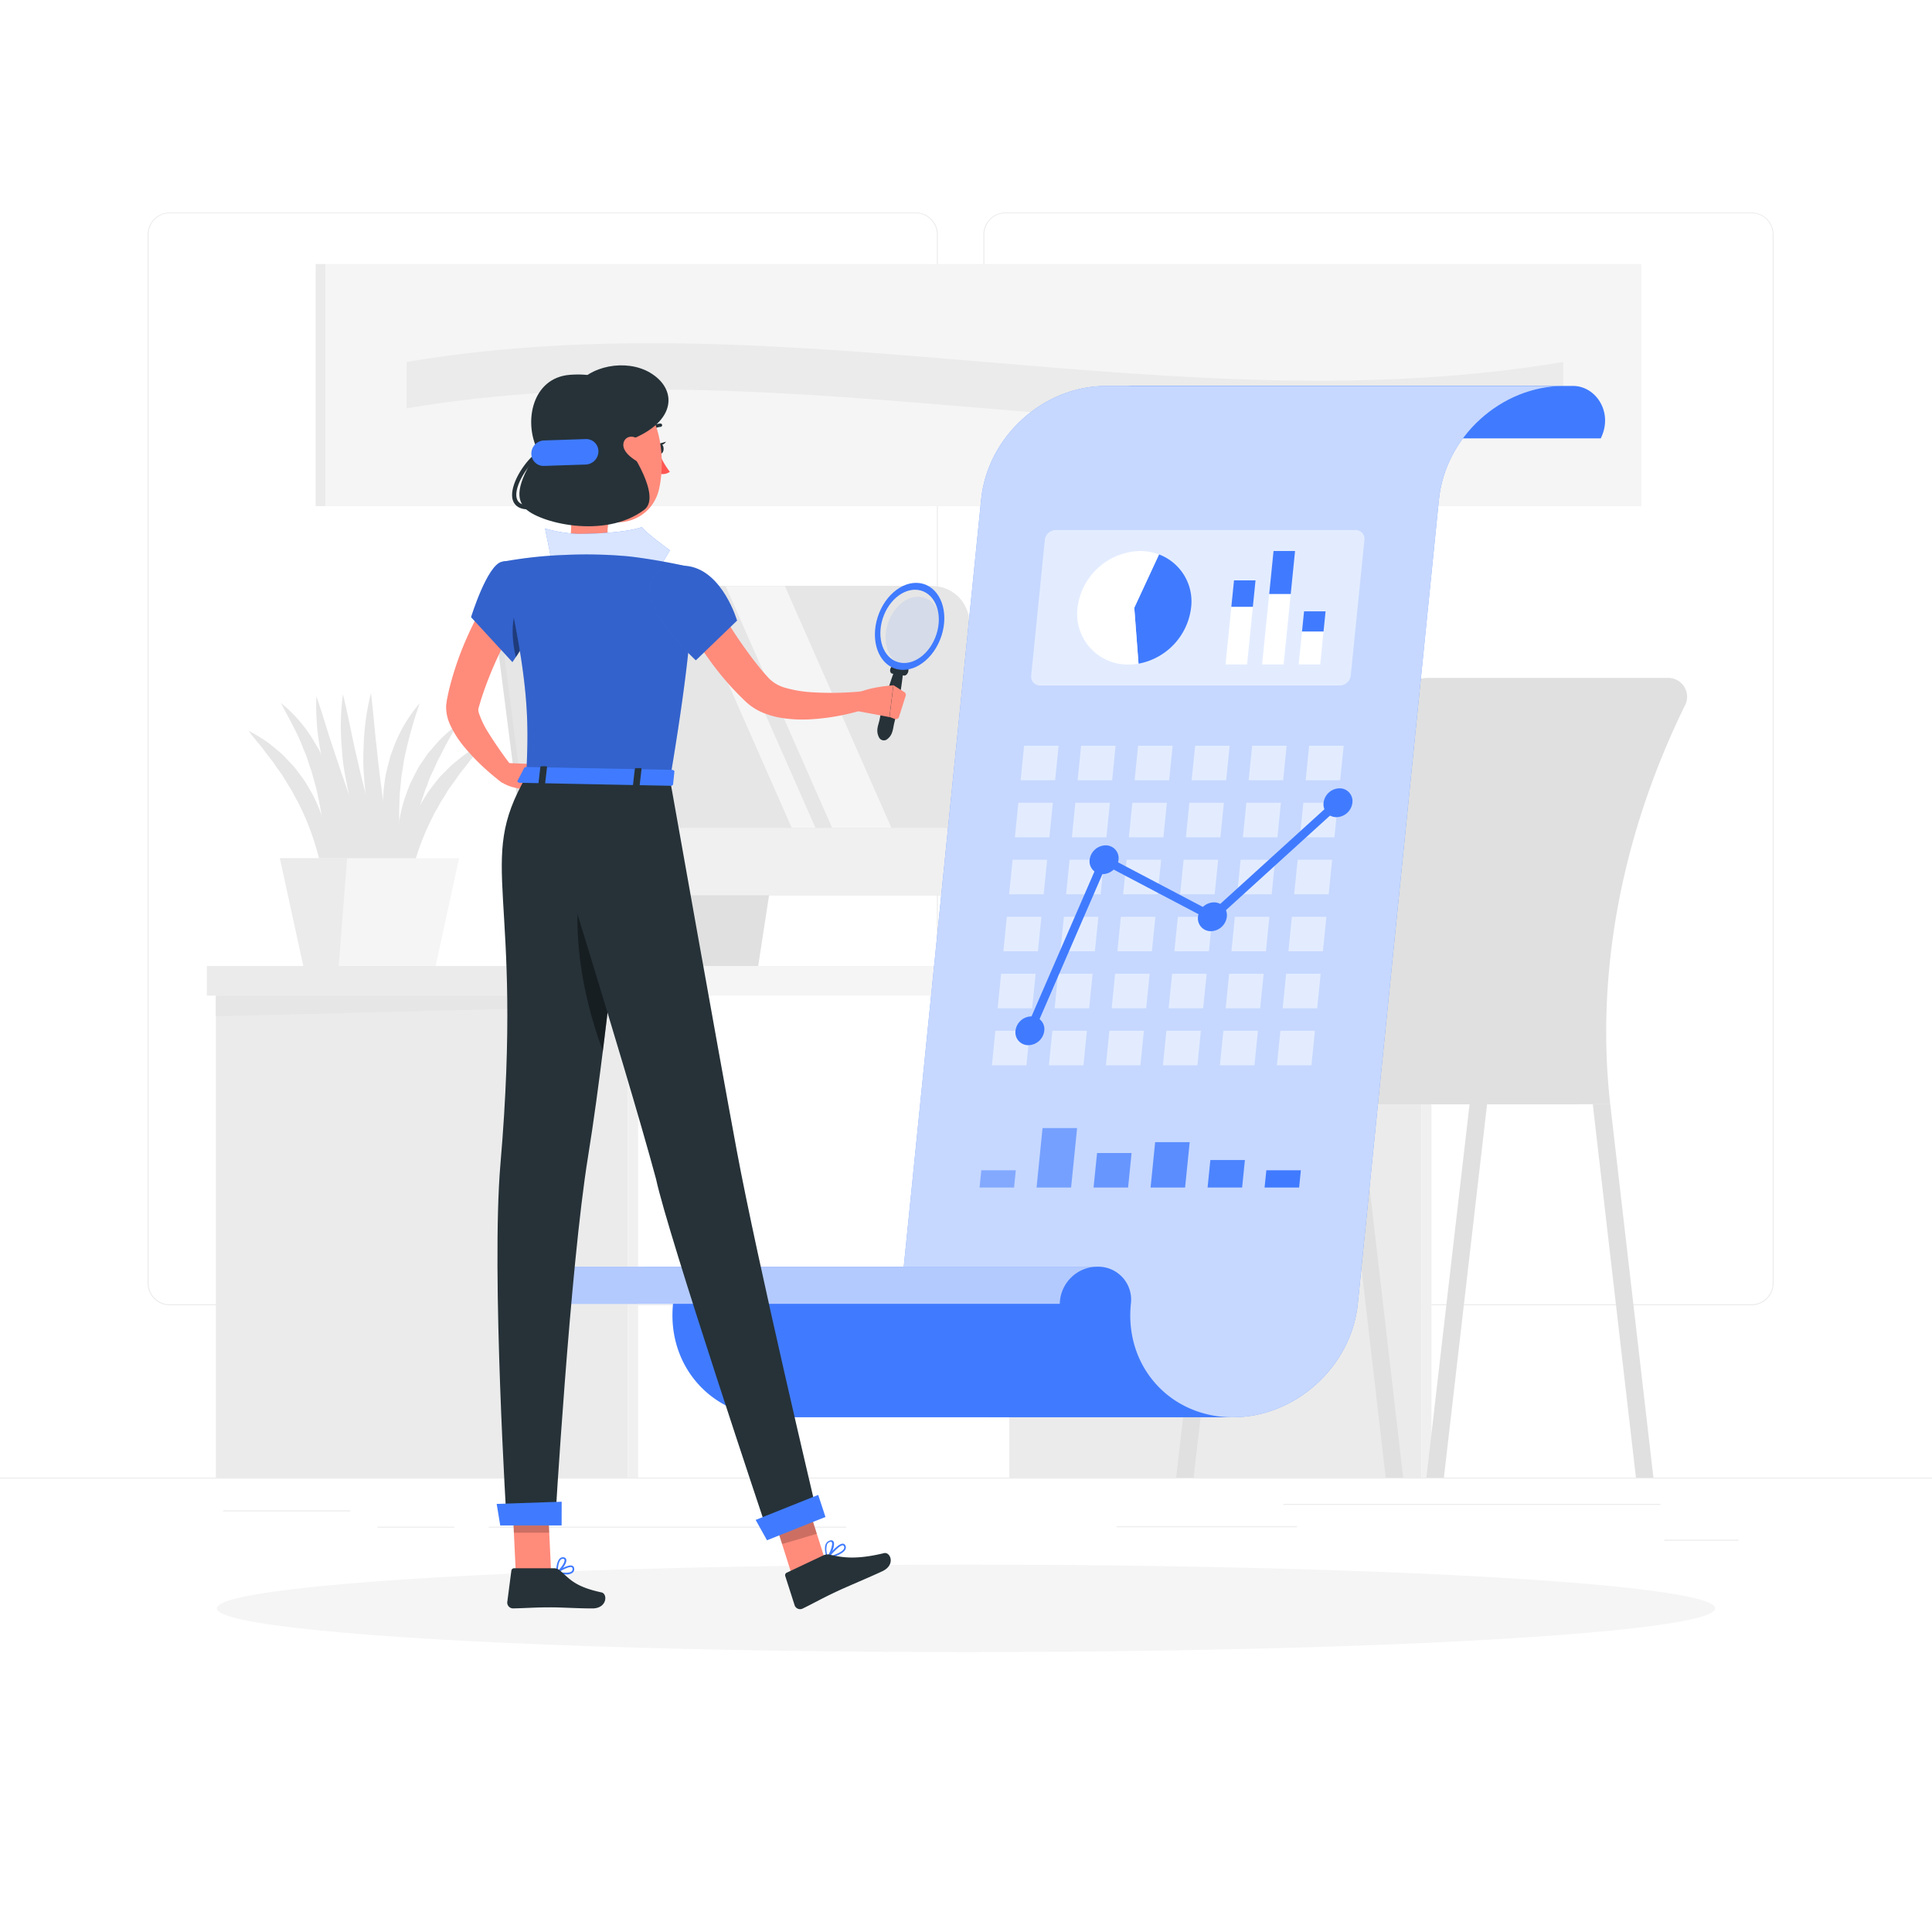 <svg class="animated" id="freepik_stories-analysis" xmlns="http://www.w3.org/2000/svg" viewBox="0 0 500 500" version="1.1" xmlns:xlink="http://www.w3.org/1999/xlink" xmlns:svgjs="http://svgjs.com/svgjs"><style>svg#freepik_stories-analysis:not(.animated) .animable {opacity: 0;}svg#freepik_stories-analysis.animated #freepik--data-sheet--inject-283 {animation: 3s Infinite  linear floating;animation-delay: 0s;}            @keyframes floating {                0% {                    opacity: 1;                    transform: translateY(0px);                }                50% {                    transform: translateY(-10px);                }                100% {                    opacity: 1;                    transform: translateY(0px);                }            }        </style><g id="freepik--background-complete--inject-283" class="animable" style="transform-origin: 250px 226.87px;"><rect y="382.4" width="500" height="0.25" style="fill: rgb(235, 235, 235); transform-origin: 250px 382.525px;" id="elfrgb79sxasi" class="animable"></rect><rect x="332.11" y="389.21" width="97.6" height="0.25" style="fill: rgb(235, 235, 235); transform-origin: 380.91px 389.335px;" id="elnvwj49zzpqj" class="animable"></rect><rect x="289" y="394.99" width="46.67" height="0.25" style="fill: rgb(235, 235, 235); transform-origin: 312.335px 395.115px;" id="el7rg1nryxb7l" class="animable"></rect><rect x="430.71" y="398.49" width="19.19" height="0.25" style="fill: rgb(235, 235, 235); transform-origin: 440.305px 398.615px;" id="el2cm4zty157g" class="animable"></rect><rect x="126.47" y="395.11" width="92.53" height="0.25" style="fill: rgb(235, 235, 235); transform-origin: 172.735px 395.235px;" id="elhhbrdjsy62" class="animable"></rect><rect x="97.67" y="395.11" width="19.9" height="0.25" style="fill: rgb(235, 235, 235); transform-origin: 107.62px 395.235px;" id="elwrv7qzuppbn" class="animable"></rect><rect x="57.79" y="390.89" width="32.86" height="0.25" style="fill: rgb(235, 235, 235); transform-origin: 74.22px 391.015px;" id="el079axblwqk7d" class="animable"></rect><path d="M237,337.8H43.91a5.71,5.71,0,0,1-5.7-5.71V60.66A5.71,5.71,0,0,1,43.91,55H237a5.71,5.71,0,0,1,5.71,5.71V332.09A5.71,5.71,0,0,1,237,337.8ZM43.91,55.2a5.46,5.46,0,0,0-5.45,5.46V332.09a5.46,5.46,0,0,0,5.45,5.46H237a5.47,5.47,0,0,0,5.46-5.46V60.66A5.47,5.47,0,0,0,237,55.2Z" style="fill: rgb(235, 235, 235); transform-origin: 140.46px 196.4px;" id="elaagnubbq3he" class="animable"></path><path d="M453.31,337.8H260.21a5.72,5.72,0,0,1-5.71-5.71V60.66A5.72,5.72,0,0,1,260.21,55h193.1A5.71,5.71,0,0,1,459,60.66V332.09A5.71,5.71,0,0,1,453.31,337.8ZM260.21,55.2a5.47,5.47,0,0,0-5.46,5.46V332.09a5.47,5.47,0,0,0,5.46,5.46h193.1a5.47,5.47,0,0,0,5.46-5.46V60.66a5.47,5.47,0,0,0-5.46-5.46Z" style="fill: rgb(235, 235, 235); transform-origin: 356.75px 196.4px;" id="elilmvdu4ryfp" class="animable"></path><g id="elphiv9jjkrh"><rect x="53.54" y="250" width="118.38" height="7.67" style="fill: rgb(235, 235, 235); transform-origin: 112.73px 253.835px; transform: rotate(180deg);" class="animable"></rect></g><g id="el7jjuqkuyk6d"><rect x="55.87" y="257.67" width="106.62" height="124.73" style="fill: rgb(235, 235, 235); transform-origin: 109.18px 320.035px; transform: rotate(180deg);" class="animable"></rect></g><rect x="162.5" y="257.67" width="2.64" height="124.73" style="fill: rgb(240, 240, 240); transform-origin: 163.82px 320.035px;" id="elpxegmh4aubc" class="animable"></rect><polygon points="162.5 257.67 55.87 257.67 55.87 263 162.5 260.33 162.5 257.67" style="fill: rgb(230, 230, 230); transform-origin: 109.185px 260.335px;" id="el3zqbt5ps1fs" class="animable"></polygon><g id="el9ffl50jwktf"><rect x="261.21" y="257.67" width="106.62" height="124.73" style="fill: rgb(235, 235, 235); transform-origin: 314.52px 320.035px; transform: rotate(180deg);" class="animable"></rect></g><rect x="367.83" y="257.67" width="2.64" height="124.73" style="fill: rgb(240, 240, 240); transform-origin: 369.15px 320.035px;" id="eltyjcfq49rse" class="animable"></rect><polygon points="367.83 257.67 261.21 257.67 261.21 263 367.83 260.33 367.83 257.67" style="fill: rgb(230, 230, 230); transform-origin: 314.52px 260.335px;" id="elgnf3ypia76v" class="animable"></polygon><rect x="171.92" y="250" width="207.11" height="7.67" style="fill: rgb(245, 245, 245); transform-origin: 275.475px 253.835px;" id="eljurpmvlzxhf" class="animable"></rect><path d="M145.22,231.66H250.34a7.06,7.06,0,0,0,7.13-8.18l-8.12-63.63a9.6,9.6,0,0,0-9.22-8.18H135a7.07,7.07,0,0,0-7.14,8.18L136,223.48A9.61,9.61,0,0,0,145.22,231.66Z" style="fill: rgb(224, 224, 224); transform-origin: 192.666px 191.665px;" id="eldvbxenk4tum" class="animable"></path><polygon points="180.71 198.33 204.16 198.33 196.22 250 172.77 250 180.71 198.33" style="fill: rgb(224, 224, 224); transform-origin: 188.465px 224.165px;" id="eld4wqekiiott" class="animable"></polygon><path d="M146.64,231.66H251.75a7.06,7.06,0,0,0,7.14-8.18l-8.12-63.63a9.61,9.61,0,0,0-9.23-8.18H136.42a7.06,7.06,0,0,0-7.13,8.18l8.12,63.63A9.61,9.61,0,0,0,146.64,231.66Z" style="fill: rgb(230, 230, 230); transform-origin: 194.09px 191.665px;" id="elb2dhsylr61" class="animable"></path><polygon points="187.79 151.67 203.12 151.67 230.71 214.27 215.37 214.27 187.79 151.67" style="fill: rgb(245, 245, 245); transform-origin: 209.25px 182.97px;" id="elyk1o1d1dpek" class="animable"></polygon><polygon points="177.33 151.67 183.47 151.67 211.05 214.27 204.91 214.27 177.33 151.67" style="fill: rgb(245, 245, 245); transform-origin: 194.19px 182.97px;" id="eluifr3fqyvhi" class="animable"></polygon><path d="M257.71,214.27l1.18,9.21a7.07,7.07,0,0,1-7.14,8.18H146.64a9.61,9.61,0,0,1-9.23-8.18l-1.17-9.21Z" style="fill: rgb(240, 240, 240); transform-origin: 197.609px 222.966px;" id="el1bnyi2zb0xs" class="animable"></path><path d="M105.14,233.07a27.57,27.57,0,0,1-.65-12.13,37.41,37.41,0,0,1,3.79-11.7c.44-.93,1-1.78,1.53-2.68l.81-1.31c.29-.43.6-.84.91-1.25.63-.81,1.24-1.63,1.88-2.43s1.41-1.49,2.12-2.22l1.08-1.09c.37-.34.77-.66,1.17-1,.78-.65,1.58-1.28,2.38-1.9a45.7,45.7,0,0,1,5.2-3.1c-1.19,1.67-2.55,3.09-3.76,4.63-.59.79-1.18,1.56-1.79,2.31-.29.39-.61.74-.9,1.13l-.82,1.19c-.55.78-1.11,1.56-1.68,2.32s-1,1.62-1.51,2.42c-.25.4-.53.79-.77,1.19l-.68,1.25c-.45.83-1,1.62-1.36,2.48a65.52,65.52,0,0,0-4.32,10.49A67.67,67.67,0,0,0,105.14,233.07Z" style="fill: rgb(230, 230, 230); transform-origin: 114.73px 212.665px;" id="el6zl3ix5it0p" class="animable"></path><path d="M84.11,230.15a69.36,69.36,0,0,0-2.5-11.41,66.34,66.34,0,0,0-4.2-10.54c-.38-.86-.9-1.66-1.33-2.49l-.67-1.26c-.23-.41-.51-.79-.75-1.2-.5-.81-1-1.61-1.49-2.43s-1.11-1.55-1.65-2.35l-.81-1.19c-.28-.4-.6-.76-.89-1.14-.59-.76-1.18-1.54-1.76-2.33-1.19-1.56-2.53-3-3.71-4.68a44.49,44.49,0,0,1,5.17,3.17c.79.62,1.58,1.26,2.36,1.92.39.32.79.64,1.16,1l1.06,1.09q1.07,1.11,2.1,2.25c.63.8,1.23,1.63,1.85,2.45.3.42.61.83.89,1.26l.8,1.32c.5.9,1.07,1.76,1.5,2.7A37.46,37.46,0,0,1,84.89,218,27.54,27.54,0,0,1,84.11,230.15Z" style="fill: rgb(230, 230, 230); transform-origin: 74.793px 209.64px;" id="el6z3k1mxvanc" class="animable"></path><path d="M84.43,232c.11-4.52,0-8.89-.29-13.22A88.91,88.91,0,0,0,82.27,206c-.38-2.11-1.06-4.13-1.6-6.21-.34-1-.71-2-1-3a32,32,0,0,0-1.16-3c-1.51-4.07-3.71-7.81-5.8-11.85a37,37,0,0,1,8.82,10.36l.88,1.48c.29.5.49,1,.74,1.56.49,1,1,2.1,1.4,3.16A52.84,52.84,0,0,1,86.46,205a48.48,48.48,0,0,1,1,13.68A39.73,39.73,0,0,1,84.43,232Z" style="fill: rgb(230, 230, 230); transform-origin: 80.143px 206.97px;" id="el2zvmwmfjn0j" class="animable"></path><path d="M103.42,234.66a62,62,0,0,1-5.53-13.09,88.88,88.88,0,0,1-3-13.89c-.35-2.34-.52-4.71-.71-7.08s-.21-4.74-.08-7.12A63.29,63.29,0,0,1,96,179.39c.63,4.74.9,9.36,1.48,14,.2,2.3.53,4.59.76,6.88l.45,3.43c.12,1.15.28,2.29.45,3.43q.93,6.85,2.06,13.7Z" style="fill: rgb(230, 230, 230); transform-origin: 98.719px 207.025px;" id="elj9kdqojhe2t" class="animable"></path><path d="M102.48,233.75a61.92,61.92,0,0,1-7-12.38,86.92,86.92,0,0,1-4.59-13.44c-.63-2.29-1.07-4.63-1.52-7s-.75-4.68-.89-7.06a63.13,63.13,0,0,1,.27-14.21c1.16,4.63,2,9.19,3,13.7.47,2.26,1.06,4.5,1.55,6.75l.84,3.36c.25,1.12.54,2.24.84,3.35,1.13,4.47,2.35,8.92,3.61,13.38Z" style="fill: rgb(230, 230, 230); transform-origin: 95.341px 206.705px;" id="el7ctuu8fc3x" class="animable"></path><path d="M100.63,232.74a61.64,61.64,0,0,1-8.12-11.66,87,87,0,0,1-5.85-13c-.84-2.22-1.49-4.51-2.16-6.78s-1.19-4.6-1.56-6.95a63,63,0,0,1-1.07-14.18c1.59,4.5,2.82,9,4.33,13.36.68,2.21,1.48,4.38,2.18,6.57l1.15,3.27c.35,1.09.75,2.17,1.16,3.25,1.54,4.35,3.17,8.67,4.86,13Z" style="fill: rgb(230, 230, 230); transform-origin: 91.228px 206.455px;" id="eli7ibf81wxy" class="animable"></path><path d="M105.79,231.54a27.61,27.61,0,0,1-2.89-11.8,37.61,37.61,0,0,1,1.55-12.2c.26-1,.68-1.95,1-2.92l.55-1.44c.21-.47.44-.93.67-1.39.46-.92.91-1.84,1.39-2.74s1.11-1.73,1.67-2.58l.86-1.27c.3-.41.64-.79,1-1.18.66-.78,1.32-1.55,2-2.31a43.11,43.11,0,0,1,4.54-4c-.87,1.86-1.94,3.51-2.84,5.25-.44.88-.88,1.75-1.33,2.6-.22.43-.47.84-.68,1.28l-.58,1.32c-.4.87-.8,1.74-1.22,2.59s-.69,1.78-1,2.66c-.17.44-.38.87-.53,1.31l-.44,1.35c-.29.9-.66,1.78-.88,2.69a66.2,66.2,0,0,0-2.3,11.11A68.23,68.23,0,0,0,105.79,231.54Z" style="fill: rgb(230, 230, 230); transform-origin: 110.502px 209.625px;" id="el037gtw0gd4u" class="animable"></path><path d="M105.79,233.36a39.34,39.34,0,0,1-5.33-12.49,48.47,48.47,0,0,1-1.36-13.65,50.87,50.87,0,0,1,.76-6.86c.26-1.13.53-2.25.83-3.36.16-.55.26-1.12.46-1.66l.61-1.62A37.05,37.05,0,0,1,108.63,182,110.26,110.26,0,0,0,105,194.66a28.59,28.59,0,0,0-.61,3.17c-.15,1.06-.35,2.11-.51,3.17-.16,2.14-.48,4.25-.49,6.4a91.24,91.24,0,0,0,.38,12.89C104.2,224.61,104.89,228.93,105.79,233.36Z" style="fill: rgb(230, 230, 230); transform-origin: 103.843px 207.68px;" id="eljbk9bwj3el" class="animable"></path><polygon points="98.95 227.64 86.88 207.07 85.39 227.11 98.95 227.64" style="fill: rgb(230, 230, 230); transform-origin: 92.17px 217.355px;" id="elsg97mx6ulzq" class="animable"></polygon><polygon points="118.81 222.1 72.44 222.1 78.51 250 112.74 250 118.81 222.1" style="fill: rgb(245, 245, 245); transform-origin: 95.625px 236.05px;" id="eltne8yfwji3n" class="animable"></polygon><polygon points="89.84 222.1 72.44 222.1 78.51 250 87.65 250 89.84 222.1" style="fill: rgb(235, 235, 235); transform-origin: 81.14px 236.05px;" id="el9053oci25eq" class="animable"></polygon><path d="M416.73,285.78H343c-3.94-34.84,3.3-72.29,21.36-107.28a5.66,5.66,0,0,1,5-3.06h62.37A4.88,4.88,0,0,1,436,182.7C419.47,216.47,412.94,252.33,416.73,285.78Z" style="fill: rgb(224, 224, 224); transform-origin: 389.288px 230.61px;" id="elmwqo6nk48hk" class="animable"></path><path d="M399.24,276.61H318a9.19,9.19,0,0,0-9.17,9.17h99.6A9.19,9.19,0,0,0,399.24,276.61Z" style="fill: rgb(224, 224, 224); transform-origin: 358.63px 281.195px;" id="eloff3xnf6mdg" class="animable"></path><polygon points="363.13 382.4 358.61 382.4 347.44 285.78 351.96 285.78 363.13 382.4" style="fill: rgb(224, 224, 224); transform-origin: 355.285px 334.09px;" id="elp85jmdkxt7" class="animable"></polygon><polygon points="427.9 382.4 423.38 382.4 412.21 285.78 416.73 285.78 427.9 382.4" style="fill: rgb(224, 224, 224); transform-origin: 420.055px 334.09px;" id="elrho9lvt1x0e" class="animable"></polygon><polygon points="369.15 382.4 373.68 382.4 384.85 285.78 380.32 285.78 369.15 382.4" style="fill: rgb(224, 224, 224); transform-origin: 377px 334.09px;" id="els84k1mrdkze" class="animable"></polygon><polygon points="304.39 382.4 308.91 382.4 320.08 285.78 315.56 285.78 304.39 382.4" style="fill: rgb(224, 224, 224); transform-origin: 312.235px 334.09px;" id="elbf1iwirtoeu" class="animable"></polygon><rect x="84.26" y="68.33" width="340.52" height="62.67" style="fill: rgb(245, 245, 245); transform-origin: 254.52px 99.665px;" id="elqtm43h00kh" class="animable"></rect><g id="el7b5qfts4otw"><rect x="81.68" y="68.33" width="2.57" height="62.67" style="fill: rgb(235, 235, 235); transform-origin: 82.965px 99.665px; transform: rotate(180deg);" class="animable"></rect></g><path d="M404.56,105.67c-99.78,16.8-199.56-16.8-299.34,0v-12c99.78-16.8,199.56,16.8,299.34,0Z" style="fill: rgb(235, 235, 235); transform-origin: 254.89px 99.67px;" id="elfjms0boh5gi" class="animable"></path></g><g id="freepik--Shadow--inject-283" class="animable" style="transform-origin: 250px 416.24px;"><ellipse id="freepik--path--inject-283" cx="250" cy="416.24" rx="193.89" ry="11.32" style="fill: rgb(245, 245, 245); transform-origin: 250px 416.24px;" class="animable"></ellipse></g><g id="freepik--data-sheet--inject-283" class="animable animator-active" style="transform-origin: 274.144px 233.335px;"><path d="M378,99.88h29.13c5.8,0,10.51,6.79,7.14,13.58H298.77c4-8-3.15-13.58-7.15-13.58Z" style="fill: rgb(64, 123, 255); transform-origin: 353.509px 106.67px;" id="eljt7a2kv3nej" class="animable"></path><path d="M286.24,99.88h118.5c-16.23,0-30.7,13.15-32.34,29.37l-21,208.17c-1.64,16.22-16.11,29.37-32.34,29.37H259.33c-16.22,0-28-13.15-26.41-29.37l21-208.17C255.54,113,270,99.88,286.24,99.88Z" style="fill: rgb(64, 123, 255); transform-origin: 318.758px 233.335px;" id="elribllwt6far" class="animable"></path><g id="elwebfddccy6j"><path d="M286.24,99.88h118.5c-16.23,0-30.7,13.15-32.34,29.37l-21,208.17c-1.64,16.22-16.11,29.37-32.34,29.37H259.33c-16.22,0-28-13.15-26.41-29.37l21-208.17C255.54,113,270,99.88,286.24,99.88Z" style="fill: rgb(255, 255, 255); opacity: 0.7; transform-origin: 318.758px 233.335px;" class="animable"></path></g><path d="M292.67,337.42h0a8.52,8.52,0,0,0-8.63-9.6H165.54a8.52,8.52,0,0,1,8.64,9.6h0c-1.64,16.22,10.19,29.37,26.41,29.37H319.08C302.86,366.79,291,353.64,292.67,337.42Z" style="fill: rgb(64, 123, 255); transform-origin: 242.31px 347.304px;" id="elm8rpuryl05" class="animable"></path><path d="M171.79,327.81H142.66a9.81,9.81,0,0,0-9.77,9.61H274.27a9.81,9.81,0,0,1,9.77-9.61Z" style="fill: rgb(64, 123, 255); transform-origin: 208.465px 332.615px;" id="el0tu2b4hfumar" class="animable"></path><g id="elkzifrjsecns"><path d="M171.79,327.81H142.66a9.81,9.81,0,0,0-9.77,9.61H274.27a9.81,9.81,0,0,1,9.77-9.61Z" style="fill: rgb(255, 255, 255); opacity: 0.6; transform-origin: 208.465px 332.615px;" class="animable"></path></g><g id="els7f1j86btab"><g style="opacity: 0.5; transform-origin: 302.22px 234.35px;" class="animable"><polygon points="273.07 201.93 264.13 201.93 265.04 193 273.97 193 273.07 201.93" style="fill: rgb(255, 255, 255); transform-origin: 269.05px 197.465px;" id="elm0rnyo9ddi" class="animable"></polygon><polygon points="287.82 201.93 278.89 201.93 279.79 193 288.72 193 287.82 201.93" style="fill: rgb(255, 255, 255); transform-origin: 283.805px 197.465px;" id="el0rmzv3tqac7n" class="animable"></polygon><polygon points="302.58 201.93 293.64 201.93 294.54 193 303.48 193 302.58 201.93" style="fill: rgb(255, 255, 255); transform-origin: 298.56px 197.465px;" id="eljb2pmh51pu" class="animable"></polygon><polygon points="317.33 201.93 308.39 201.93 309.3 193 318.23 193 317.33 201.93" style="fill: rgb(255, 255, 255); transform-origin: 313.31px 197.465px;" id="elcjk5tonxi3s" class="animable"></polygon><polygon points="332.08 201.93 323.15 201.93 324.05 193 332.98 193 332.08 201.93" style="fill: rgb(255, 255, 255); transform-origin: 328.065px 197.465px;" id="el4s1897mrry6" class="animable"></polygon><polygon points="346.84 201.93 337.9 201.93 338.8 193 347.74 193 346.84 201.93" style="fill: rgb(255, 255, 255); transform-origin: 342.82px 197.465px;" id="el092oyjgewvfb" class="animable"></polygon><polygon points="271.58 216.69 262.65 216.69 263.55 207.75 272.48 207.75 271.58 216.69" style="fill: rgb(255, 255, 255); transform-origin: 267.565px 212.22px;" id="ell5pocyx74vd" class="animable"></polygon><polygon points="286.34 216.69 277.4 216.69 278.3 207.75 287.24 207.75 286.34 216.69" style="fill: rgb(255, 255, 255); transform-origin: 282.32px 212.22px;" id="eli6198lrgj8" class="animable"></polygon><polygon points="301.09 216.69 292.15 216.69 293.06 207.75 301.99 207.75 301.09 216.69" style="fill: rgb(255, 255, 255); transform-origin: 297.07px 212.22px;" id="elwppyb3789xp" class="animable"></polygon><polygon points="315.84 216.69 306.91 216.69 307.81 207.75 316.74 207.75 315.84 216.69" style="fill: rgb(255, 255, 255); transform-origin: 311.825px 212.22px;" id="elmf8n5pmce9r" class="animable"></polygon><polygon points="330.6 216.69 321.66 216.69 322.56 207.75 331.5 207.75 330.6 216.69" style="fill: rgb(255, 255, 255); transform-origin: 326.58px 212.22px;" id="elavsvjy6b1fh" class="animable"></polygon><polygon points="345.35 216.69 336.41 216.69 337.31 207.75 346.25 207.75 345.35 216.69" style="fill: rgb(255, 255, 255); transform-origin: 341.33px 212.22px;" id="ell0ijajy72kg" class="animable"></polygon><polygon points="270.1 231.44 261.16 231.44 262.06 222.5 271 222.5 270.1 231.44" style="fill: rgb(255, 255, 255); transform-origin: 266.08px 226.97px;" id="elqb81ol73vkn" class="animable"></polygon><polygon points="284.85 231.44 275.91 231.44 276.81 222.5 285.75 222.5 284.85 231.44" style="fill: rgb(255, 255, 255); transform-origin: 280.83px 226.97px;" id="ellgo269mjod" class="animable"></polygon><polygon points="299.6 231.44 290.67 231.44 291.57 222.5 300.5 222.5 299.6 231.44" style="fill: rgb(255, 255, 255); transform-origin: 295.585px 226.97px;" id="el1dtq2bwcsfi" class="animable"></polygon><polygon points="314.36 231.44 305.42 231.44 306.32 222.5 315.26 222.5 314.36 231.44" style="fill: rgb(255, 255, 255); transform-origin: 310.34px 226.97px;" id="el1aa0yrgr78q" class="animable"></polygon><polygon points="329.11 231.44 320.17 231.44 321.07 222.5 330.01 222.5 329.11 231.44" style="fill: rgb(255, 255, 255); transform-origin: 325.09px 226.97px;" id="eleh5b97nflhp" class="animable"></polygon><polygon points="343.86 231.44 334.93 231.44 335.83 222.5 344.76 222.5 343.86 231.44" style="fill: rgb(255, 255, 255); transform-origin: 339.845px 226.97px;" id="el9i525fuwqxu" class="animable"></polygon><polygon points="268.61 246.19 259.67 246.19 260.57 237.26 269.51 237.26 268.61 246.19" style="fill: rgb(255, 255, 255); transform-origin: 264.59px 241.725px;" id="elgejw3abc7bc" class="animable"></polygon><polygon points="283.36 246.19 274.43 246.19 275.33 237.26 284.26 237.26 283.36 246.19" style="fill: rgb(255, 255, 255); transform-origin: 279.345px 241.725px;" id="el0eq3ysi5872a" class="animable"></polygon><polygon points="298.11 246.19 289.18 246.19 290.08 237.26 299.01 237.26 298.11 246.19" style="fill: rgb(255, 255, 255); transform-origin: 294.095px 241.725px;" id="eloodixm33q9n" class="animable"></polygon><polygon points="312.87 246.19 303.93 246.19 304.83 237.26 313.77 237.26 312.87 246.19" style="fill: rgb(255, 255, 255); transform-origin: 308.85px 241.725px;" id="elbto2083zki" class="animable"></polygon><polygon points="327.62 246.19 318.69 246.19 319.59 237.26 328.52 237.26 327.62 246.19" style="fill: rgb(255, 255, 255); transform-origin: 323.605px 241.725px;" id="elg1gz7pg23v" class="animable"></polygon><polygon points="342.37 246.19 333.44 246.19 334.34 237.26 343.27 237.26 342.37 246.19" style="fill: rgb(255, 255, 255); transform-origin: 338.355px 241.725px;" id="elbi6ai5z9m7l" class="animable"></polygon><polygon points="267.12 260.95 258.19 260.95 259.09 252.01 268.02 252.01 267.12 260.95" style="fill: rgb(255, 255, 255); transform-origin: 263.105px 256.48px;" id="el8e50gq4xaov" class="animable"></polygon><polygon points="281.87 260.95 272.94 260.95 273.84 252.01 282.77 252.01 281.87 260.95" style="fill: rgb(255, 255, 255); transform-origin: 277.855px 256.48px;" id="elxggxiikwmc" class="animable"></polygon><polygon points="296.63 260.95 287.69 260.95 288.59 252.01 297.53 252.01 296.63 260.95" style="fill: rgb(255, 255, 255); transform-origin: 292.61px 256.48px;" id="elzulmxu6doo" class="animable"></polygon><polygon points="311.38 260.95 302.44 260.95 303.35 252.01 312.28 252.01 311.38 260.95" style="fill: rgb(255, 255, 255); transform-origin: 307.36px 256.48px;" id="elik8hw54dyji" class="animable"></polygon><polygon points="326.13 260.95 317.2 260.95 318.1 252.01 327.03 252.01 326.13 260.95" style="fill: rgb(255, 255, 255); transform-origin: 322.115px 256.48px;" id="elwzubtkqquyn" class="animable"></polygon><polygon points="340.89 260.95 331.95 260.95 332.85 252.01 341.79 252.01 340.89 260.95" style="fill: rgb(255, 255, 255); transform-origin: 336.87px 256.48px;" id="eludfafst2z5o" class="animable"></polygon><polygon points="265.63 275.7 256.7 275.7 257.6 266.76 266.53 266.76 265.63 275.7" style="fill: rgb(255, 255, 255); transform-origin: 261.615px 271.23px;" id="eltvediuznm1" class="animable"></polygon><polygon points="280.39 275.7 271.45 275.7 272.35 266.76 281.29 266.76 280.39 275.7" style="fill: rgb(255, 255, 255); transform-origin: 276.37px 271.23px;" id="elej8rbgkdckw" class="animable"></polygon><polygon points="295.14 275.7 286.2 275.7 287.11 266.76 296.04 266.76 295.14 275.7" style="fill: rgb(255, 255, 255); transform-origin: 291.12px 271.23px;" id="elju7df6w6lk" class="animable"></polygon><polygon points="309.89 275.7 300.96 275.7 301.86 266.76 310.79 266.76 309.89 275.7" style="fill: rgb(255, 255, 255); transform-origin: 305.875px 271.23px;" id="elpthgj04tapn" class="animable"></polygon><polygon points="324.65 275.7 315.71 275.7 316.61 266.76 325.55 266.76 324.65 275.7" style="fill: rgb(255, 255, 255); transform-origin: 320.63px 271.23px;" id="elf8e02acgalr" class="animable"></polygon><polygon points="339.4 275.7 330.46 275.7 331.37 266.76 340.3 266.76 339.4 275.7" style="fill: rgb(255, 255, 255); transform-origin: 335.38px 271.23px;" id="el1a9gl6ltkmn" class="animable"></polygon></g></g><path d="M270.26,266.76a4.22,4.22,0,0,1-4.1,3.73,3.31,3.31,0,0,1-3.35-3.73,4.2,4.2,0,0,1,4.1-3.72A3.3,3.3,0,0,1,270.26,266.76Z" style="fill: rgb(64, 123, 255); transform-origin: 266.535px 266.765px;" id="elvdm3qfswrx8" class="animable"></path><path d="M289.48,222.5a4.23,4.23,0,0,1-4.11,3.73A3.31,3.31,0,0,1,282,222.5a4.23,4.23,0,0,1,4.11-3.72A3.32,3.32,0,0,1,289.48,222.5Z" style="fill: rgb(64, 123, 255); transform-origin: 285.739px 222.505px;" id="ely7pq27evr5" class="animable"></path><path d="M317.5,237.26a4.23,4.23,0,0,1-4.11,3.73,3.31,3.31,0,0,1-3.35-3.73,4.23,4.23,0,0,1,4.1-3.73A3.32,3.32,0,0,1,317.5,237.26Z" style="fill: rgb(64, 123, 255); transform-origin: 313.769px 237.26px;" id="el62t3ueaqc5t" class="animable"></path><path d="M350,207.75a4.23,4.23,0,0,1-4.11,3.73,3.31,3.31,0,0,1-3.35-3.73,4.23,4.23,0,0,1,4.11-3.73A3.31,3.31,0,0,1,350,207.75Z" style="fill: rgb(64, 123, 255); transform-origin: 346.27px 207.75px;" id="el5nzyktyv012" class="animable"></path><path d="M266.53,267.86a1.09,1.09,0,0,1-1-1.53l19.22-44.26a1.08,1.08,0,0,1,.64-.6,1.1,1.1,0,0,1,.87.07l27.34,14.39,31.91-29a1.1,1.1,0,0,1,1.55.08,1.09,1.09,0,0,1-.08,1.54L314.5,238.07a1.07,1.07,0,0,1-1.24.15l-27-14.2L267.54,267.2A1.1,1.1,0,0,1,266.53,267.86Z" style="fill: rgb(64, 123, 255); transform-origin: 306.389px 237.254px;" id="elf4gtjmnkph" class="animable"></path><g id="elqn4ms8vh7je"><polygon points="262.44 307.34 253.51 307.34 253.96 302.87 262.89 302.87 262.44 307.34" style="fill: rgb(64, 123, 255); opacity: 0.5; transform-origin: 258.2px 305.105px;" class="animable"></polygon></g><g id="el69zzy27t36k"><polygon points="277.2 307.34 268.26 307.34 269.81 291.95 278.75 291.95 277.2 307.34" style="fill: rgb(64, 123, 255); opacity: 0.6; transform-origin: 273.505px 299.645px;" class="animable"></polygon></g><g id="eljgl9htdzs8n"><polygon points="291.95 307.34 283.01 307.34 283.92 298.4 292.85 298.4 291.95 307.34" style="fill: rgb(64, 123, 255); opacity: 0.7; transform-origin: 287.93px 302.87px;" class="animable"></polygon></g><g id="elfxdxpd66lrg"><polygon points="306.7 307.34 297.77 307.34 298.95 295.59 307.89 295.59 306.7 307.34" style="fill: rgb(64, 123, 255); opacity: 0.8; transform-origin: 302.83px 301.465px;" class="animable"></polygon></g><g id="el5xezpxdj9u"><polygon points="321.46 307.34 312.52 307.34 313.24 300.21 322.18 300.21 321.46 307.34" style="fill: rgb(64, 123, 255); opacity: 0.9; transform-origin: 317.35px 303.775px;" class="animable"></polygon></g><polygon points="336.21 307.34 327.27 307.34 327.73 302.87 336.66 302.87 336.21 307.34" style="fill: rgb(64, 123, 255); transform-origin: 331.965px 305.105px;" id="elsigz4wskkgr" class="animable"></polygon><g id="ely78kr1u06wn"><path d="M346.74,177.41H269.18a2.28,2.28,0,0,1-2.31-2.57l3.53-35.1a2.91,2.91,0,0,1,2.83-2.57H350.8a2.29,2.29,0,0,1,2.31,2.57l-3.54,35.1A2.91,2.91,0,0,1,346.74,177.41Z" style="fill: rgb(255, 255, 255); opacity: 0.5; transform-origin: 309.989px 157.29px;" class="animable"></path></g><path d="M293.55,157.29l6.42-13.8a13,13,0,0,1,8.28,13.8,16.78,16.78,0,0,1-13.6,14.47Z" style="fill: rgb(64, 123, 255); transform-origin: 300.952px 157.625px;" id="elqo55kla934" class="animable"></path><path d="M293.55,157.29l1.1,14.47a15,15,0,0,1-2.58.22,13.1,13.1,0,0,1-13.21-14.69A16.72,16.72,0,0,1,295,142.6a13.85,13.85,0,0,1,4.93.89Z" style="fill: rgb(255, 255, 255); transform-origin: 289.346px 157.291px;" id="elgt2kp0i4ilp" class="animable"></path><polygon points="328.47 153.72 334.04 153.72 332.2 171.96 326.63 171.96 328.47 153.72" style="fill: rgb(255, 255, 255); transform-origin: 330.335px 162.84px;" id="elkaj0wkng13" class="animable"></polygon><polygon points="336.96 163.42 342.53 163.42 341.67 171.96 336.1 171.96 336.96 163.42" style="fill: rgb(255, 255, 255); transform-origin: 339.315px 167.69px;" id="elfpx1q35qfzv" class="animable"></polygon><polygon points="336.96 163.42 342.53 163.42 343.06 158.21 337.49 158.21 336.96 163.42" style="fill: rgb(64, 123, 255); transform-origin: 340.01px 160.815px;" id="ellebpabzcmv" class="animable"></polygon><polygon points="328.47 153.72 334.04 153.72 335.16 142.6 329.59 142.6 328.47 153.72" style="fill: rgb(64, 123, 255); transform-origin: 331.815px 148.16px;" id="el245138qdo1j" class="animable"></polygon><polygon points="318.67 157.04 324.24 157.04 322.74 171.96 317.17 171.96 318.67 157.04" style="fill: rgb(255, 255, 255); transform-origin: 320.705px 164.5px;" id="elfh0w0hg8v6k" class="animable"></polygon><polygon points="318.67 157.04 324.24 157.04 324.93 150.2 319.36 150.2 318.67 157.04" style="fill: rgb(64, 123, 255); transform-origin: 321.8px 153.62px;" id="elpxdqiq3dn6" class="animable"></polygon></g><g id="freepik--Character--inject-283" class="animable" style="transform-origin: 179.925px 255.502px;"><path d="M134.3,159.55c-.44.73-1,1.65-1.43,2.49s-1,1.75-1.41,2.63c-.9,1.78-1.81,3.55-2.64,5.37a93.1,93.1,0,0,0-4.32,11l-.42,1.4-.2.71-.06.17s0,0,0,0,0,0,0,0a2.63,2.63,0,0,0,.15,1.32,22.87,22.87,0,0,0,2.28,4.76,109.33,109.33,0,0,0,6.92,9.85L130,202.6a56.63,56.63,0,0,1-9.6-9,25.73,25.73,0,0,1-3.94-6.11,10.92,10.92,0,0,1-1-4.79,7.53,7.53,0,0,1,.09-.8l.07-.42,0-.2.17-.82.35-1.64a80.23,80.23,0,0,1,4.15-12.55c.86-2,1.77-4,2.79-5.94.5-1,1-1.94,1.56-2.9s1.09-1.87,1.76-2.91Z" style="fill: rgb(255, 139, 123); transform-origin: 124.879px 178.56px;" id="ela3d3nigttti" class="animable"></path><path d="M130.88,197.45l7.52.31-3,6.45s-5.35-.3-7.36-3.54Z" style="fill: rgb(255, 139, 123); transform-origin: 133.22px 200.83px;" id="elqnbgwyidt5j" class="animable"></path><polygon points="140.26 200.66 138.4 206.44 135.37 204.22 138.4 197.76 140.26 200.66" style="fill: rgb(255, 139, 123); transform-origin: 137.815px 202.1px;" id="eld46sjjjonji" class="animable"></polygon><path d="M146.5,407.46a11.32,11.32,0,0,1-2.42-.33.23.23,0,0,1-.17-.17.22.22,0,0,1,.09-.22c.31-.21,3.07-2,4.14-1.52a.76.76,0,0,1,.44.61,1.21,1.21,0,0,1-.34,1.15A2.59,2.59,0,0,1,146.5,407.46Zm-1.81-.64c1.6.32,2.79.26,3.25-.16a.78.78,0,0,0,.21-.77.34.34,0,0,0-.18-.28C147.4,405.36,145.81,406.13,144.69,406.82Z" style="fill: rgb(64, 123, 255); transform-origin: 146.259px 406.304px;" id="el9m6wd71qh9" class="animable"></path><path d="M144.13,407.13a.2.2,0,0,1-.11,0,.23.23,0,0,1-.11-.19c0-.11,0-2.75,1-3.63a1.13,1.13,0,0,1,.91-.29.78.78,0,0,1,.74.61c.22,1-1.42,3-2.28,3.5A.22.22,0,0,1,144.13,407.13Zm1.51-3.7a.72.72,0,0,0-.48.18c-.59.53-.77,2-.81,2.89.86-.7,1.88-2.18,1.74-2.81,0-.1-.08-.23-.36-.26Z" style="fill: rgb(64, 123, 255); transform-origin: 145.245px 405.077px;" id="ell91a6ob9u5" class="animable"></path><path d="M214.17,403.38a.24.24,0,0,1-.2-.09.21.21,0,0,1,0-.25c.28-.36,2.74-3.45,4.07-3.54h.09a.71.71,0,0,1,.59.35,1.12,1.12,0,0,1,.09,1.09c-.52,1.22-3.11,2-4.61,2.43Zm3.89-3.45c-.73.05-2.27,1.6-3.32,2.86,2-.59,3.38-1.32,3.68-2a.75.75,0,0,0-.07-.72.28.28,0,0,0-.24-.14Z" style="fill: rgb(64, 123, 255); transform-origin: 216.42px 401.44px;" id="elo07i4skiofj" class="animable"></path><path d="M214.17,403.38h0a.21.21,0,0,1-.17-.13c0-.09-.91-2.34-.27-3.68a1.63,1.63,0,0,1,.95-.85c.58-.21.88,0,1,.18.61.83-.53,3.5-1.33,4.41A.22.22,0,0,1,214.17,403.38ZM215,399a1.16,1.16,0,0,0-.26.06,1.21,1.21,0,0,0-.7.63,4.75,4.75,0,0,0,.15,3c.74-1.07,1.42-3.07,1.06-3.57A.26.26,0,0,0,215,399Z" style="fill: rgb(64, 123, 255); transform-origin: 214.677px 401.007px;" id="elotutvvqybjq" class="animable"></path><path d="M146.18,122.73c1,5.44,3.36,17.33-.46,20.87,0,0,1.45,5.54,11.55,5.74,11.11.21,5.34-5.4,5.34-5.4-6.05-1.57-5.87-6.05-4.79-10.25Z" style="fill: rgb(255, 139, 123); transform-origin: 154.914px 136.038px;" id="el3c3cjy03t87" class="animable"></path><path d="M143,146.36l-1.94-9.59a35.69,35.69,0,0,0,8.56,1.4c3.89,0,12.32-.31,16.51-1.76,1.16,1.64,7.24,6,7.24,6L170.65,147Z" style="fill: rgb(64, 123, 255); transform-origin: 157.215px 141.705px;" id="el7nm2zh7xs5w" class="animable"></path><g id="elh3zwou9at5w"><path d="M143,146.36l-1.94-9.59a35.69,35.69,0,0,0,8.56,1.4c3.89,0,12.32-.31,16.51-1.76,1.16,1.64,7.24,6,7.24,6L170.65,147Z" style="fill: rgb(255, 255, 255); opacity: 0.8; transform-origin: 157.215px 141.705px;" class="animable"></path></g><path d="M167.86,112.28a.49.49,0,0,1-.19-.07.44.44,0,0,1-.13-.6,4.25,4.25,0,0,1,3.38-2,.44.44,0,0,1,.44.43.44.44,0,0,1-.43.44h0a3.37,3.37,0,0,0-2.66,1.62A.42.42,0,0,1,167.86,112.28Z" style="fill: rgb(38, 50, 56); transform-origin: 169.417px 110.947px;" id="elgec9kb1h775" class="animable"></path><path d="M170.65,117.39a19.86,19.86,0,0,0,2.71,4.71,3.16,3.16,0,0,1-2.62.5Z" style="fill: rgb(255, 86, 82); transform-origin: 172.005px 120.043px;" id="el9jangtazljv" class="animable"></path><path d="M170,116.12c0,.74.41,1.34.89,1.34s.87-.6.85-1.34-.41-1.34-.89-1.34S170,115.38,170,116.12Z" style="fill: rgb(38, 50, 56); transform-origin: 170.87px 116.12px;" id="elq6ekg7ffuu" class="animable"></path><path d="M170.6,114.82l1.77-.51S171.48,115.7,170.6,114.82Z" style="fill: rgb(38, 50, 56); transform-origin: 171.485px 114.711px;" id="elg7ik8zlrp9q" class="animable"></path><polygon points="205.43 409.15 214.3 406.1 208.04 386.37 199.18 389.43 205.43 409.15" style="fill: rgb(255, 139, 123); transform-origin: 206.74px 397.76px;" id="el5j8476qk9v" class="animable"></polygon><polygon points="133.48 406.92 142.63 406.92 141.62 385.72 132.47 385.72 133.48 406.92" style="fill: rgb(255, 139, 123); transform-origin: 137.55px 396.32px;" id="elqgw1g4995e" class="animable"></polygon><path d="M143.35,405.86H133.06a.72.72,0,0,0-.72.62l-1.06,8.14a1.5,1.5,0,0,0,1.49,1.63c3.59-.06,5.31-.27,9.83-.27,2.79,0,6.85.28,10.7.28s4-3.79,2.39-4.14c-7.2-1.54-8.36-3.67-10.81-5.7A2.45,2.45,0,0,0,143.35,405.86Z" style="fill: rgb(38, 50, 56); transform-origin: 143.965px 411.06px;" id="eldrrxhh163oe" class="animable"></path><path d="M213.14,402.5,203.63,407a.71.71,0,0,0-.41.87l2.45,7.64a1.5,1.5,0,0,0,2.07.78c3.29-1.61,4.8-2.55,9-4.51,2.57-1.21,8-3.46,11.58-5.13s2.09-5.09.46-4.7c-7.3,1.77-10.84,1.13-14,.4A2.56,2.56,0,0,0,213.14,402.5Z" style="fill: rgb(38, 50, 56); transform-origin: 216.855px 409.186px;" id="elnwhi35urs7" class="animable"></path><g id="eldhj7fq6qyrf"><polygon points="208.04 386.38 211.4 396.94 202.4 399.6 199.17 389.43 208.04 386.38" style="opacity: 0.2; transform-origin: 205.285px 392.99px;" class="animable"></polygon></g><g id="elziaxb220uz"><polygon points="132.47 385.73 141.62 385.73 142.14 396.65 132.99 396.65 132.47 385.73" style="opacity: 0.2; transform-origin: 137.305px 391.19px;" class="animable"></polygon></g><path d="M129.91,145.37c-3.81.76-8,14.35-8,14.35l10.7,11.63s9-12.66,7.21-17.42C138,149,134.41,144.48,129.91,145.37Z" style="fill: rgb(64, 123, 255); transform-origin: 130.983px 158.304px;" id="elxa9lbfnpsk" class="animable"></path><g id="ela5go9yjjzri"><path d="M129.91,145.37c-3.81.76-8,14.35-8,14.35l10.7,11.63s9-12.66,7.21-17.42C138,149,134.41,144.48,129.91,145.37Z" style="opacity: 0.2; transform-origin: 130.983px 158.304px;" class="animable"></path></g><g id="elg3lzlnkvvut"><path d="M135.89,154.19c1.93-1.72,3.23-1.17,4.11.24.85,4.08-4.38,12.48-6.49,15.66C132.57,166.23,131.51,158.1,135.89,154.19Z" style="opacity: 0.4; transform-origin: 136.383px 161.604px;" class="animable"></path></g><path d="M178.81,148.53c.68,4,.83,16.19-5.42,53.16L136.18,201c.72-15.11.79-24.43-6.27-55.59a109.44,109.44,0,0,1,15.81-1.77,119.66,119.66,0,0,1,16.89.34c5.41.59,11.35,1.77,14,2.33A2.79,2.79,0,0,1,178.81,148.53Z" style="fill: rgb(64, 123, 255); transform-origin: 154.52px 172.589px;" id="elvfmsx4lsbn9" class="animable"></path><g id="el4f9aqcf6snx"><path d="M178.81,148.53c.68,4,.83,16.19-5.42,53.16L136.18,201c.72-15.11.79-24.43-6.27-55.59a109.44,109.44,0,0,1,15.81-1.77,119.66,119.66,0,0,1,16.89.34c5.41.59,11.35,1.77,14,2.33A2.79,2.79,0,0,1,178.81,148.53Z" style="opacity: 0.2; transform-origin: 154.52px 172.589px;" class="animable"></path></g><path d="M145.12,113.67c.71,9.07.82,12.92,5.47,17.56,7,7,18,4.28,20-4.78,1.81-8.16.34-21.62-8.59-25.21A12.22,12.22,0,0,0,145.12,113.67Z" style="fill: rgb(255, 139, 123); transform-origin: 158.167px 117.74px;" id="elxr5kgptdob" class="animable"></path><path d="M147.52,97c-9.84.73-12.12,12.29-8.29,19.67-6.1,9.28-5.36,12.63-3.41,14.79,3.35,3.74,20.59,8.24,30.91.47,4.61-3.47-3.93-15.81-3.93-15.81S167.77,95.47,147.52,97Z" style="fill: rgb(38, 50, 56); transform-origin: 151.258px 116.559px;" id="el0o5xb0uuzcp" class="animable"></path><path d="M136.76,131.83c-2.79,0-3.78-1.38-4.1-2.6-1-4,4-11.76,9-13.91a.55.55,0,0,1,.44,1c-4.43,1.91-9.28,9.22-8.37,12.63.37,1.4,1.73,2,4,1.72a.55.55,0,0,1,.6.49.54.54,0,0,1-.48.6C137.48,131.8,137.1,131.83,136.76,131.83Z" style="fill: rgb(38, 50, 56); transform-origin: 137.451px 123.563px;" id="el0cdla9sdevls" class="animable"></path><path d="M151.61,120.22l-10.83.36a3.16,3.16,0,0,1-3.27-3.19h0a3.42,3.42,0,0,1,3.26-3.4l10.83-.36a3.16,3.16,0,0,1,3.27,3.19h0A3.42,3.42,0,0,1,151.61,120.22Z" style="fill: rgb(64, 123, 255); transform-origin: 146.19px 117.105px;" id="elfe840ee5zg" class="animable"></path><path d="M148.74,100.3c3.69-5.74,13.35-7.47,19.46-3.87,7.15,4.21,7,12.66-5.07,17.39C150,119,148.74,100.3,148.74,100.3Z" style="fill: rgb(38, 50, 56); transform-origin: 160.873px 104.639px;" id="eldgiu2ux64au" class="animable"></path><path d="M165.17,113.72a9.08,9.08,0,0,1,2.92,4.84c.54,2.39-1,2.07-2.77,1.09-1.6-.88-4.1-2.62-4-4.61S163.6,112.37,165.17,113.72Z" style="fill: rgb(255, 139, 123); transform-origin: 164.758px 116.702px;" id="ellvcp87qvxrl" class="animable"></path><path d="M163.56,201.49s-5.67,62.66-11.39,97.93c-4.62,28.48-8.53,95.12-8.53,95.12H131.16s-4.07-65-1.65-93.26c6.14-71.39-6.59-77.47,6.67-100.32Z" style="fill: rgb(38, 50, 56); transform-origin: 146.151px 297.75px;" id="eli6z1nb6esvo" class="animable"></path><g id="ell31etjwsvhq"><path d="M150.87,222.44c3.25,4.78,7.59,10.29,9,16.11-1.12,10.57-2.43,22.26-3.85,33.5C152.58,262.6,146.7,243.71,150.87,222.44Z" style="opacity: 0.4; transform-origin: 154.651px 247.245px;" class="animable"></path></g><path d="M173.39,201.69s12.17,68.58,17.28,96.06c5.31,28.57,20.38,92.17,20.38,92.17l-12.45,6.4s-25.75-76.8-28.82-91.21C161.66,275,138.4,201,138.4,201Z" style="fill: rgb(38, 50, 56); transform-origin: 174.725px 298.66px;" id="elgf71ucj96uj" class="animable"></path><polygon points="213.63 392.59 198.5 398.62 195.56 393.35 211.75 386.88 213.63 392.59" style="fill: rgb(64, 123, 255); transform-origin: 204.595px 392.75px;" id="elfjzbgafb3au" class="animable"></polygon><polygon points="145.35 394.79 129.46 394.79 128.54 389.21 145.36 388.64 145.35 394.79" style="fill: rgb(64, 123, 255); transform-origin: 136.95px 391.715px;" id="elvwn6sswhwsj" class="animable"></polygon><path d="M135.64,198.77l-1.7,3.29c-.13.25.18.52.61.53l39,.77c.34,0,.62-.16.64-.37l.35-3.31c0-.23-.26-.43-.63-.44l-37.67-.74A.65.65,0,0,0,135.64,198.77Z" style="fill: rgb(64, 123, 255); transform-origin: 154.225px 200.928px;" id="el9yrql01myz" class="animable"></path><path d="M140.68,203.07l-1,0c-.2,0-.36-.11-.34-.23l.5-4.31c0-.13.19-.23.39-.23l1,0c.2,0,.35.11.34.24l-.5,4.31C141.05,203,140.88,203.08,140.68,203.07Z" style="fill: rgb(38, 50, 56); transform-origin: 140.454px 200.685px;" id="elvxfo0mxwy1" class="animable"></path><path d="M165.13,203.55l-1,0c-.2,0-.35-.11-.33-.23l.49-4.31c0-.13.19-.23.4-.23l1,0c.21,0,.36.11.34.24l-.5,4.31C165.51,203.46,165.33,203.56,165.13,203.55Z" style="fill: rgb(38, 50, 56); transform-origin: 164.915px 201.165px;" id="elozhd7qn73za" class="animable"></path><path d="M183.53,153.22c1.13,1.91,2.33,4,3.56,5.91s2.45,3.93,3.74,5.83,2.62,3.78,4,5.59,2.78,3.52,4.25,5.09a9.61,9.61,0,0,0,4.3,2.4,30.76,30.76,0,0,0,6.24,1.08,81,81,0,0,0,13.65-.22l1,4.52a57.72,57.72,0,0,1-14.79,2.75,34.07,34.07,0,0,1-8-.51,21.61,21.61,0,0,1-4.22-1.29,14.75,14.75,0,0,1-4.13-2.66,74.68,74.68,0,0,1-9.91-11.46,115.08,115.08,0,0,1-7.92-12.52Z" style="fill: rgb(255, 139, 123); transform-origin: 199.785px 169.72px;" id="eleay8ymu819u" class="animable"></path><path d="M178.2,146.53c8.88,1.41,12.55,14.08,12.55,14.08l-10.67,10.28S168,159.8,168,152.74C168,147.49,173.36,145.76,178.2,146.53Z" style="fill: rgb(64, 123, 255); transform-origin: 179.375px 158.623px;" id="elb1rxk7424hc" class="animable"></path><g id="eliu96ymdxj4"><path d="M178.2,146.53c8.88,1.41,12.55,14.08,12.55,14.08l-10.67,10.28S168,159.8,168,152.74C168,147.49,173.36,145.76,178.2,146.53Z" style="opacity: 0.2; transform-origin: 179.375px 158.623px;" class="animable"></path></g><path d="M233.79,173.14c-.12,1.59-.33,3.16-.56,4.72s-.51,3.11-.8,4.65-.62,3.08-1,4.61-.31,3.16-2,4.31a1.41,1.41,0,0,1-1.69-.24,1.48,1.48,0,0,1-.22-.29c-1-1.9-.13-3.29.15-4.83s.79-3,1.22-4.54.89-3,1.38-4.49,1-3,1.61-4.43a1,1,0,0,1,1.24-.37A1,1,0,0,1,233.79,173.14Z" style="fill: rgb(38, 50, 56); transform-origin: 230.421px 181.882px;" id="elywnjiytashf" class="animable"></path><path d="M233.92,174.83l-3-.49c-.45-.08-.67-.63-.5-1.23h0c.17-.6.68-1,1.13-1l3,.5c.45.07.67.62.5,1.23h0C234.88,174.48,234.37,174.91,233.92,174.83Z" style="fill: rgb(38, 50, 56); transform-origin: 232.735px 173.475px;" id="elqj54pk7xbkd" class="animable"></path><path d="M238.92,151.1c-4.56-1.32-9.84,2.53-11.78,8.61s.18,12.08,4.74,13.4,9.84-2.54,11.79-8.61S243.49,152.42,238.92,151.1Zm-6.48,20.27c-3.85-1.11-5.63-6.16-4-11.28s6.08-8.36,9.92-7.25,5.64,6.16,4,11.28S236.28,172.48,232.44,171.37Z" style="fill: rgb(64, 123, 255); transform-origin: 235.407px 162.105px;" id="elu9wm9frbfrg" class="animable"></path><g id="eli8m8kvhasfk"><path d="M233.5,172c-3.6-1-5.28-5.78-3.75-10.57s5.7-7.85,9.31-6.8,5.28,5.78,3.74,10.57S237.1,173,233.5,172Z" style="fill: rgb(64, 123, 255); opacity: 0.1; transform-origin: 236.279px 163.308px;" class="animable"></path></g><path d="M220.39,183.75l9.8,1.83,1-8.22s-8.06.47-10.83,3Z" style="fill: rgb(255, 139, 123); transform-origin: 225.775px 181.47px;" id="el05n84bz1m3kt" class="animable"></path><path d="M232.65,185.56l1.73-5.46a.84.84,0,0,0-.36-1l-2.8-1.77-1,8.22,1.35.52A.85.85,0,0,0,232.65,185.56Z" style="fill: rgb(255, 139, 123); transform-origin: 232.324px 181.724px;" id="el698hd9cmzk" class="animable"></path></g><defs>     <filter id="active" height="200%">         <feMorphology in="SourceAlpha" result="DILATED" operator="dilate" radius="2"></feMorphology>                <feFlood flood-color="#32DFEC" flood-opacity="1" result="PINK"></feFlood>        <feComposite in="PINK" in2="DILATED" operator="in" result="OUTLINE"></feComposite>        <feMerge>            <feMergeNode in="OUTLINE"></feMergeNode>            <feMergeNode in="SourceGraphic"></feMergeNode>        </feMerge>    </filter>    <filter id="hover" height="200%">        <feMorphology in="SourceAlpha" result="DILATED" operator="dilate" radius="2"></feMorphology>                <feFlood flood-color="#ff0000" flood-opacity="0.5" result="PINK"></feFlood>        <feComposite in="PINK" in2="DILATED" operator="in" result="OUTLINE"></feComposite>        <feMerge>            <feMergeNode in="OUTLINE"></feMergeNode>            <feMergeNode in="SourceGraphic"></feMergeNode>        </feMerge>            <feColorMatrix type="matrix" values="0   0   0   0   0                0   1   0   0   0                0   0   0   0   0                0   0   0   1   0 "></feColorMatrix>    </filter></defs></svg>